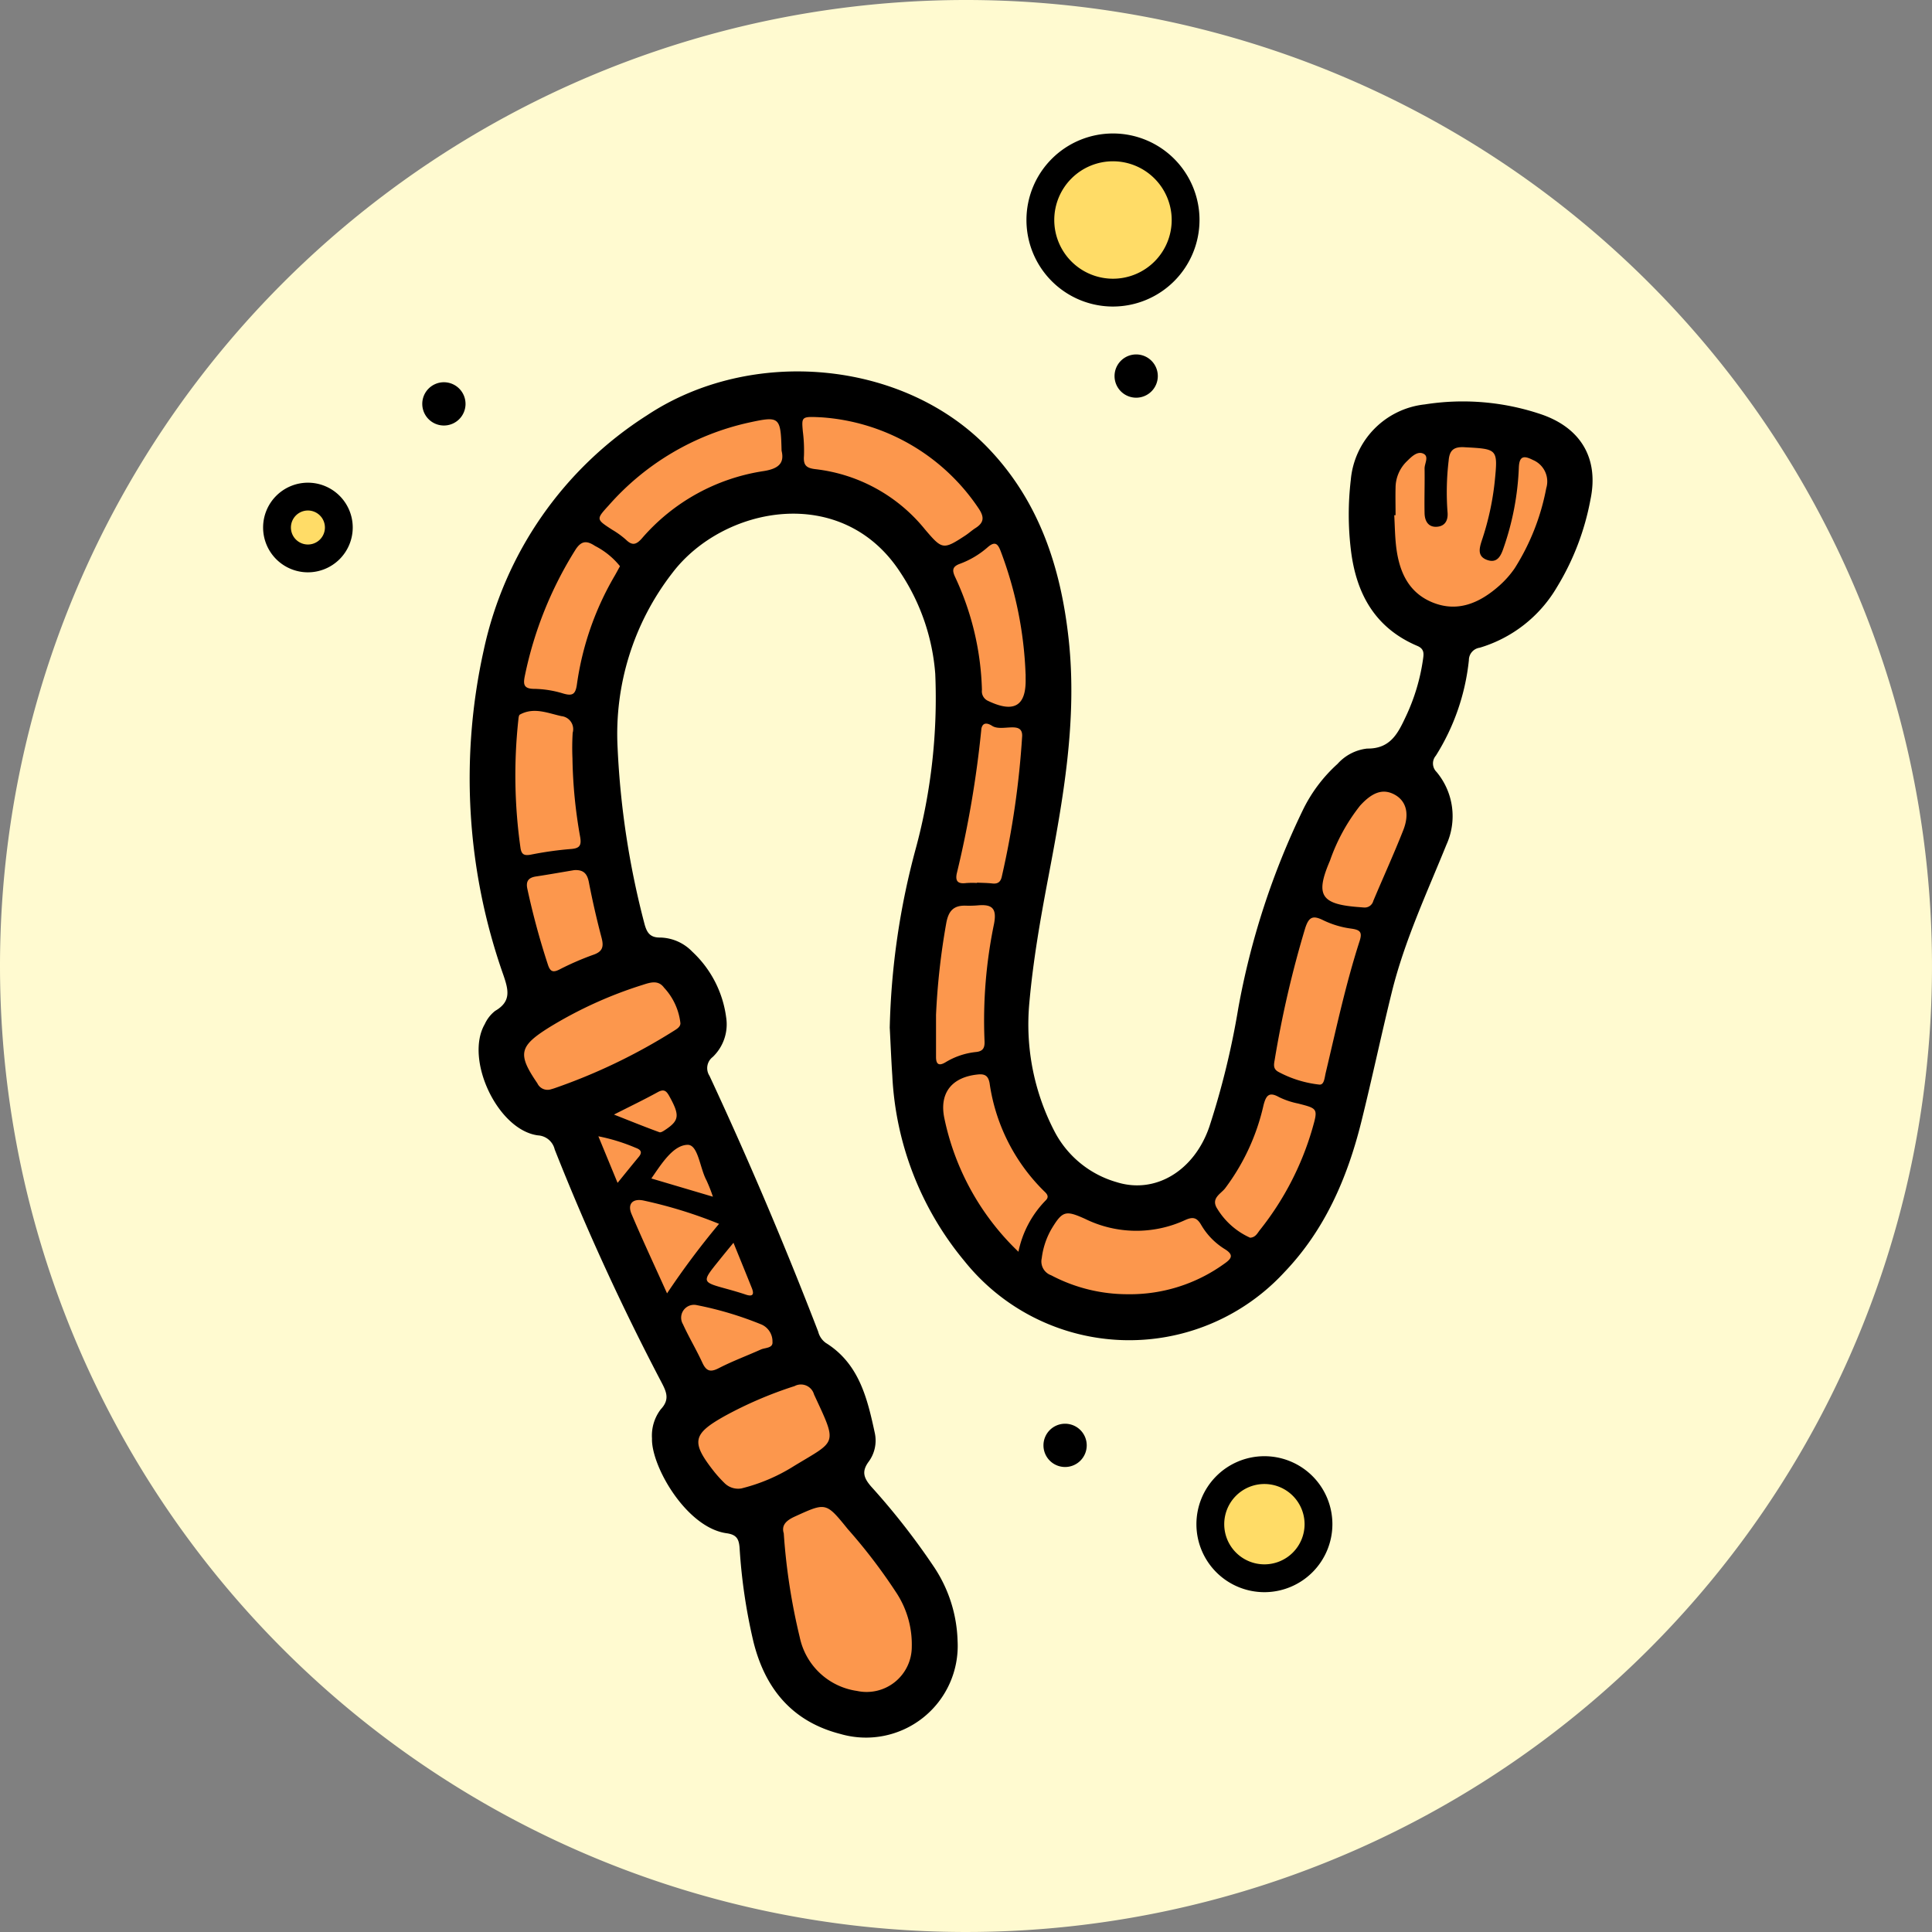 <svg xmlns="http://www.w3.org/2000/svg" xmlns:xlink="http://www.w3.org/1999/xlink" width="169" height="169" viewBox="0 0 169 169">
  <rect x="0" y="0" width="169" height="169" fill="#808080" stroke="none"/>
  <defs>
    <clipPath id="clip-path">
      <rect id="Rectángulo_379416" data-name="Rectángulo 379416" width="116.291" height="140.291" fill="none"/>
    </clipPath>
  </defs>
  <g id="Grupo_1077162" data-name="Grupo 1077162" transform="translate(-726 -2925.061)">
    <g id="Grupo_1077157" data-name="Grupo 1077157" transform="translate(726 2925.061)">
      <path id="Unión_12" data-name="Unión 12" d="M84.5,0A84.5,84.5,0,1,1,0,84.5,84.5,84.5,0,0,1,84.5,0Z" transform="translate(0 0)" fill="#fffad0"/>
    </g>
    <g id="Grupo_1077102" data-name="Grupo 1077102" transform="translate(749.015 2936.736)">
      <path id="Trazado_823486" data-name="Trazado 823486" d="M80.031,279.921l-4.822-2.274-1.7-5,3.865-3.182L87.6,265.289l4.847,2.75v3.877L90.287,275l11.6,26.032,2.864,4.291v5.522l7.752,12.073-.853,6.185-4.9,2.747-7.634-1.969-2.638-16.828-3.505-.276-4.1-4.447,2.19-3.785Z" transform="translate(-53.635 -193.572)" fill="#fc974d"/>
      <g id="Grupo_1077101" data-name="Grupo 1077101">
        <g id="Grupo_1077100" data-name="Grupo 1077100" clip-path="url(#clip-path)">
          <path id="Trazado_823487" data-name="Trazado 823487" d="M77.371,136.819l-3.865-11.45V110.018l5.8-14.675,11.761-9.616L104.323,83.5l9.959,5.522,7.073,10.157.373,6.684-.915,16.2-2.567,16.453,2.1,9.039,4.385,5.559L132.3,155l4.244-2.277,2.945-9.5,3.625-15.8,3.186-8.178,5.735-4.258L154.2,113.1l2.433-7.569-4.05-2.706-3.336-6.007,2.117-8.45,6.622-1.761,9.462,2.433.541,5.407-5.672,9.5-3.789,1.58-1.352,4.866-2.7,5.947,1.352,4.325-2.163,5.881-4.595,17.1L144.2,156.085s-5.6,6.132-5.908,6.31-10.853,2.882-10.853,2.882l-10.866-5.668-5.625-11.9-1.352-11.354,3.529-16.794,1.158-12.128-3.335-9.465L102.3,92.016l-8.11.811-5.677,3.514-4.182,7.611-1.255,9.826,1.255,11.136,2.019,5.76.721,2.523Z" transform="translate(-53.635 -60.927)" fill="#fc974d"/>
          <path id="Trazado_823488" data-name="Trazado 823488" d="M315.962,437.231a4.731,4.731,0,1,1-4.731-4.731,4.731,4.731,0,0,1,4.731,4.731" transform="translate(-223.642 -315.58)" fill="#ffdc67"/>
          <path id="Trazado_823489" data-name="Trazado 823489" d="M307.947,439.895a5.947,5.947,0,1,1,5.947-5.947,5.954,5.954,0,0,1-5.947,5.947m0-9.462a3.514,3.514,0,1,0,3.514,3.514,3.518,3.518,0,0,0-3.514-3.514" transform="translate(-220.359 -312.296)"/>
          <path id="Trazado_823490" data-name="Trazado 823490" d="M264.206,10.853A6.353,6.353,0,1,1,257.853,4.5a6.353,6.353,0,0,1,6.353,6.353" transform="translate(-183.511 -3.283)" fill="#ffdc67"/>
          <path id="Trazado_823491" data-name="Trazado 823491" d="M254.569,15.139a7.569,7.569,0,1,1,7.569-7.569,7.578,7.578,0,0,1-7.569,7.569m0-12.706a5.136,5.136,0,1,0,5.136,5.136,5.142,5.142,0,0,0-5.136-5.136" transform="translate(-180.227)"/>
          <path id="Trazado_823492" data-name="Trazado 823492" d="M4.5,120.2a2.7,2.7,0,1,1,2.7,2.7,2.7,2.7,0,0,1-2.7-2.7" transform="translate(-3.283 -85.736)" fill="#ffdc67"/>
          <path id="Trazado_823493" data-name="Trazado 823493" d="M3.92,120.84a3.92,3.92,0,1,1,3.92-3.92,3.924,3.924,0,0,1-3.92,3.92m0-5.407a1.487,1.487,0,1,0,1.487,1.487,1.489,1.489,0,0,0-1.487-1.487" transform="translate(0 -82.452)"/>
          <path id="Trazado_823494" data-name="Trazado 823494" d="M55.285,82.392A1.892,1.892,0,1,1,53.392,80.5a1.892,1.892,0,0,1,1.892,1.892" transform="translate(-37.578 -58.738)"/>
          <path id="Trazado_823495" data-name="Trazado 823495" d="M279.285,73.392a1.892,1.892,0,1,1-1.892-1.892,1.892,1.892,0,0,1,1.892,1.892" transform="translate(-201.022 -52.171)"/>
          <path id="Trazado_823496" data-name="Trazado 823496" d="M256.285,419.392a1.892,1.892,0,1,1-1.892-1.892,1.892,1.892,0,0,1,1.892,1.892" transform="translate(-184.24 -304.635)"/>
          <path id="Trazado_823497" data-name="Trazado 823497" d="M103.571,134.429a65.386,65.386,0,0,1,2.29-15.746,50.328,50.328,0,0,0,1.691-15.24,18.534,18.534,0,0,0-3.044-8.851c-5.09-7.859-15.521-5.823-19.965.046a22.973,22.973,0,0,0-4.777,15.281A73.691,73.691,0,0,0,82.1,125.253c.206.8.474,1.278,1.405,1.262a4.011,4.011,0,0,1,2.784,1.227,9.539,9.539,0,0,1,2.974,5.764,3.948,3.948,0,0,1-1.181,3.461,1.228,1.228,0,0,0-.277,1.646q5.133,11.025,9.507,22.375a1.737,1.737,0,0,0,.659.981c2.928,1.819,3.645,4.871,4.3,7.917a3.115,3.115,0,0,1-.53,2.46c-.645.864-.453,1.431.2,2.187a61.549,61.549,0,0,1,5.564,7.133,12.243,12.243,0,0,1,2,6.367,8.023,8.023,0,0,1-10.246,8.149c-4.241-1.086-6.611-3.993-7.621-8.11a48.642,48.642,0,0,1-1.2-8.147c-.055-.774-.244-1.177-1.128-1.3-3.519-.478-6.614-5.877-6.535-8.3a3.785,3.785,0,0,1,.765-2.541c.794-.846.517-1.5.067-2.358a210.146,210.146,0,0,1-9.343-20.375A1.6,1.6,0,0,0,72.8,143.82c-3.524-.457-6.438-6.658-4.65-9.737a3.08,3.08,0,0,1,.91-1.155c1.429-.83,1.159-1.839.707-3.156A51.7,51.7,0,0,1,68.05,101.4,32.392,32.392,0,0,1,82.333,80.836c9.171-6.08,22.443-4.8,29.8,2.814,4.487,4.649,6.395,10.444,7.085,16.73.778,7.091-.475,14.009-1.786,20.92-.689,3.629-1.325,7.267-1.651,10.947a20.281,20.281,0,0,0,2.216,11.251,8.879,8.879,0,0,0,5.419,4.413c3.394,1.072,6.8-1,8.115-4.856a70.5,70.5,0,0,0,2.528-10.354,67.228,67.228,0,0,1,5.625-17.288,13.2,13.2,0,0,1,3.057-4.087,4.085,4.085,0,0,1,2.594-1.342c2.059.028,2.714-1.378,3.408-2.861a17.407,17.407,0,0,0,1.469-4.9c.072-.5.154-.945-.487-1.217-3.716-1.576-5.369-4.592-5.82-8.436A25.786,25.786,0,0,1,143.9,86.5a7.283,7.283,0,0,1,6.478-6.621,21.375,21.375,0,0,1,10.141.855c3.5,1.178,5.106,3.872,4.346,7.476a22.6,22.6,0,0,1-2.934,7.659,11.7,11.7,0,0,1-6.752,5.293,1.1,1.1,0,0,0-.948,1.093,19.437,19.437,0,0,1-2.89,8.353,1.041,1.041,0,0,0,.062,1.421,6.03,6.03,0,0,1,.864,6.365c-1.725,4.253-3.674,8.425-4.778,12.9-.928,3.759-1.726,7.55-2.659,11.307-1.221,4.916-3.182,9.477-6.749,13.2a18.462,18.462,0,0,1-27.972-.982,27.433,27.433,0,0,1-6.313-16.209c-.095-1.393-.149-2.788-.222-4.183M94.3,178.618a54.159,54.159,0,0,0,1.4,9.108,5.98,5.98,0,0,0,5.014,4.692,3.951,3.951,0,0,0,4.785-3.86,8.237,8.237,0,0,0-1.277-4.619,47.917,47.917,0,0,0-4.33-5.69c-1.909-2.359-1.9-2.325-4.623-1.087-.785.357-1.175.772-.973,1.456m53.525-89.047-.117,0c.046.854.057,1.713.145,2.563.226,2.168.971,4.106,3.1,5.024,2.262.973,4.228.1,5.949-1.428a8.4,8.4,0,0,0,1.338-1.512,19.98,19.98,0,0,0,2.761-7,2.036,2.036,0,0,0-1.157-2.475c-.789-.4-1.208-.384-1.24.7a24.128,24.128,0,0,1-1.341,7.007c-.228.676-.546,1.346-1.423,1.038s-.7-1.006-.475-1.7a24.124,24.124,0,0,0,1.128-5.136c.29-2.908.27-2.868-2.671-3.029-.967-.053-1.289.323-1.358,1.186a23.43,23.43,0,0,0-.1,4.451c.072.654-.137,1.227-.847,1.314-.8.1-1.142-.461-1.157-1.172-.028-1.3.022-2.611,0-3.915-.008-.452.438-1.091-.153-1.319-.516-.2-1,.3-1.385.675a3.241,3.241,0,0,0-1,2.295c-.021.81,0,1.62,0,2.43m-23.377,68.148a14.081,14.081,0,0,0,8.356-2.64c.666-.46.931-.792.055-1.324a6.079,6.079,0,0,1-2.049-2.12c-.374-.63-.714-.711-1.4-.4a10.171,10.171,0,0,1-8.753-.113c-1.7-.763-1.972-.7-2.937.9a6.758,6.758,0,0,0-.845,2.543,1.279,1.279,0,0,0,.822,1.495,14.29,14.29,0,0,0,6.748,1.658M97.637,81.012c-1.789-.089-1.782-.087-1.669,1.219a13.277,13.277,0,0,1,.1,2.154c-.063.809.194,1.066,1.015,1.16a14.427,14.427,0,0,1,9.573,5.272c1.508,1.768,1.584,1.805,3.553.513.3-.2.567-.447.87-.639.786-.5.755-1,.24-1.754a18.02,18.02,0,0,0-13.685-7.925m-3.524,2.916c-.078-2.974-.154-3.049-2.882-2.454a22.9,22.9,0,0,0-12.239,7.238c-1.113,1.22-1.11,1.215.311,2.135a7.624,7.624,0,0,1,1.2.87c.554.539.9.44,1.4-.128a17.516,17.516,0,0,1,10.658-5.88c1.34-.214,1.809-.735,1.551-1.781M73.9,139.8c-.009,0,.164-.042.333-.1a50.587,50.587,0,0,0,10.428-5.007c.265-.166.605-.355.6-.684a5.444,5.444,0,0,0-1.436-3.114c-.5-.689-1.211-.452-1.855-.243a36.529,36.529,0,0,0-8.2,3.73c-2.628,1.648-2.767,2.329-1.023,4.882a.981.981,0,0,0,1.151.537m16.756,34.887a15.65,15.65,0,0,0,4.551-1.949c3.741-2.276,3.819-1.789,1.744-6.255a1.187,1.187,0,0,0-1.706-.732,34.91,34.91,0,0,0-6.074,2.6c-2.868,1.6-3,2.291-.945,4.9a11.494,11.494,0,0,0,.911,1,1.689,1.689,0,0,0,1.519.44M114.829,154a8.978,8.978,0,0,1,2.382-4.489c.319-.31.138-.554-.116-.789a16.536,16.536,0,0,1-4.79-9.474c-.113-.594-.364-.82-1-.758-2.31.223-3.421,1.629-2.954,3.841A22.467,22.467,0,0,0,114.829,154M141.1,139.372c.477.086.492-.538.615-1.055.915-3.846,1.739-7.716,2.954-11.483.256-.792.058-.988-.725-1.1a8.034,8.034,0,0,1-2.439-.726c-.917-.457-1.27-.312-1.593.691a91.547,91.547,0,0,0-2.673,11.546c-.079.43-.125.778.343,1.027a9.83,9.83,0,0,0,3.518,1.1m-65.28-28.48a21.485,21.485,0,0,1,.017-2.286,1.148,1.148,0,0,0-.986-1.459c-1.205-.264-2.4-.808-3.631-.136-.107.059-.121.327-.14.5a45.13,45.13,0,0,0,.189,11.146c.087.61.34.71.9.608a30.311,30.311,0,0,1,3.46-.49c.782-.051,1-.273.862-1.058a42.442,42.442,0,0,1-.673-6.827m4.16-16.853a6.73,6.73,0,0,0-2.189-1.78c-.722-.478-1.2-.475-1.73.368a33.3,33.3,0,0,0-4.4,10.966c-.155.745-.145,1.172.83,1.171a9.09,9.09,0,0,1,2.518.406c.815.239,1.079.075,1.2-.8a25.847,25.847,0,0,1,3.305-9.5c.156-.27.3-.545.464-.836m55.128,58.739c.473-.032.629-.4.842-.668a25.694,25.694,0,0,0,4.576-8.809c.521-1.823.52-1.812-1.242-2.263a6.805,6.805,0,0,1-1.658-.559c-.878-.495-1.133-.13-1.35.69a19.063,19.063,0,0,1-3.372,7.3c-.4.5-1.275.875-.663,1.8a6.461,6.461,0,0,0,2.866,2.513m-27.483-19.453c0,1.214,0,2.429,0,3.643,0,.621.237.815.827.463a6.38,6.38,0,0,1,2.667-.9c.668-.064.78-.427.748-1a41.683,41.683,0,0,1,.83-10.2c.254-1.321-.127-1.735-1.366-1.632a8.874,8.874,0,0,1-1.079.031c-1.091-.042-1.543.454-1.737,1.556a61.371,61.371,0,0,0-.892,8.037m7.835-29.848a33.729,33.729,0,0,0-2.145-10.669c-.252-.686-.485-1.036-1.19-.411a7.748,7.748,0,0,1-2.429,1.437c-.647.242-.665.567-.408,1.129a24.76,24.76,0,0,1,2.355,9.9.919.919,0,0,0,.55.962c2.25,1.074,3.326.448,3.272-1.946,0-.135,0-.27,0-.407m-4.253,18.274c0-.01,0-.019,0-.029.449.022.9.022,1.346.073.509.058.742-.174.832-.647a76.115,76.115,0,0,0,1.772-12.257c.035-1.367-1.788-.335-2.627-.883-.207-.135-.8-.465-.94.248a1.29,1.29,0,0,0-.013.134,91.969,91.969,0,0,1-2.127,12.475c-.176.75.1.983.813.893a7.556,7.556,0,0,1,.943-.006m33.822,2.141a.771.771,0,0,0,.843-.569c.869-2.071,1.805-4.114,2.626-6.2.567-1.445.24-2.542-.736-3.088-1.007-.563-1.943-.258-3.043.948a16.445,16.445,0,0,0-2.639,4.824c-1.3,3.022-.8,3.812,2.577,4.057l.371.031m-69.068-3.266c-1.105.185-2.209.382-3.317.55-.669.1-.919.411-.764,1.105a65.946,65.946,0,0,0,1.8,6.631c.192.573.426.686.97.421a24.816,24.816,0,0,1,2.962-1.292c.851-.283.964-.713.754-1.508q-.636-2.41-1.111-4.861c-.152-.786-.513-1.1-1.3-1.046m12.689,30.939a39.927,39.927,0,0,0-6.577-2.034c-.972-.215-1.454.285-1.082,1.165.961,2.269,2.008,4.5,3.111,6.95a70.463,70.463,0,0,1,4.547-6.081M86.6,158.652a1.124,1.124,0,0,0-1.115,1.691c.519,1.14,1.169,2.219,1.693,3.357.338.733.689.87,1.437.484,1.19-.614,2.455-1.081,3.679-1.631.38-.171,1.068-.106,1.02-.664a1.617,1.617,0,0,0-.934-1.513,30.366,30.366,0,0,0-5.78-1.725m-3.88-11.061,5.383,1.595a13.6,13.6,0,0,0-.561-1.427c-.587-1.083-.725-3.144-1.667-3.112-1.247.043-2.23,1.6-3.156,2.944M79.448,142c1.449.571,2.7,1.08,3.974,1.543.144.052.4-.132.577-.25,1.173-.795,1.2-1.257.295-2.895-.268-.487-.482-.654-1.025-.354-1.174.647-2.384,1.227-3.82,1.956M89.9,153.217c-.576.7-.943,1.146-1.3,1.594-1.48,1.837-1.479,1.835.709,2.437.56.154,1.119.315,1.669.5.624.211.747-.027.531-.567-.494-1.238-1-2.471-1.606-3.964M78.084,143.9l1.68,4.074c.684-.841,1.264-1.563,1.855-2.275.344-.413.161-.633-.257-.785a16.444,16.444,0,0,0-3.279-1.014" transform="translate(-48.757 -56.179)"/>
        </g>
      </g>
    </g>
  </g>
</svg>
